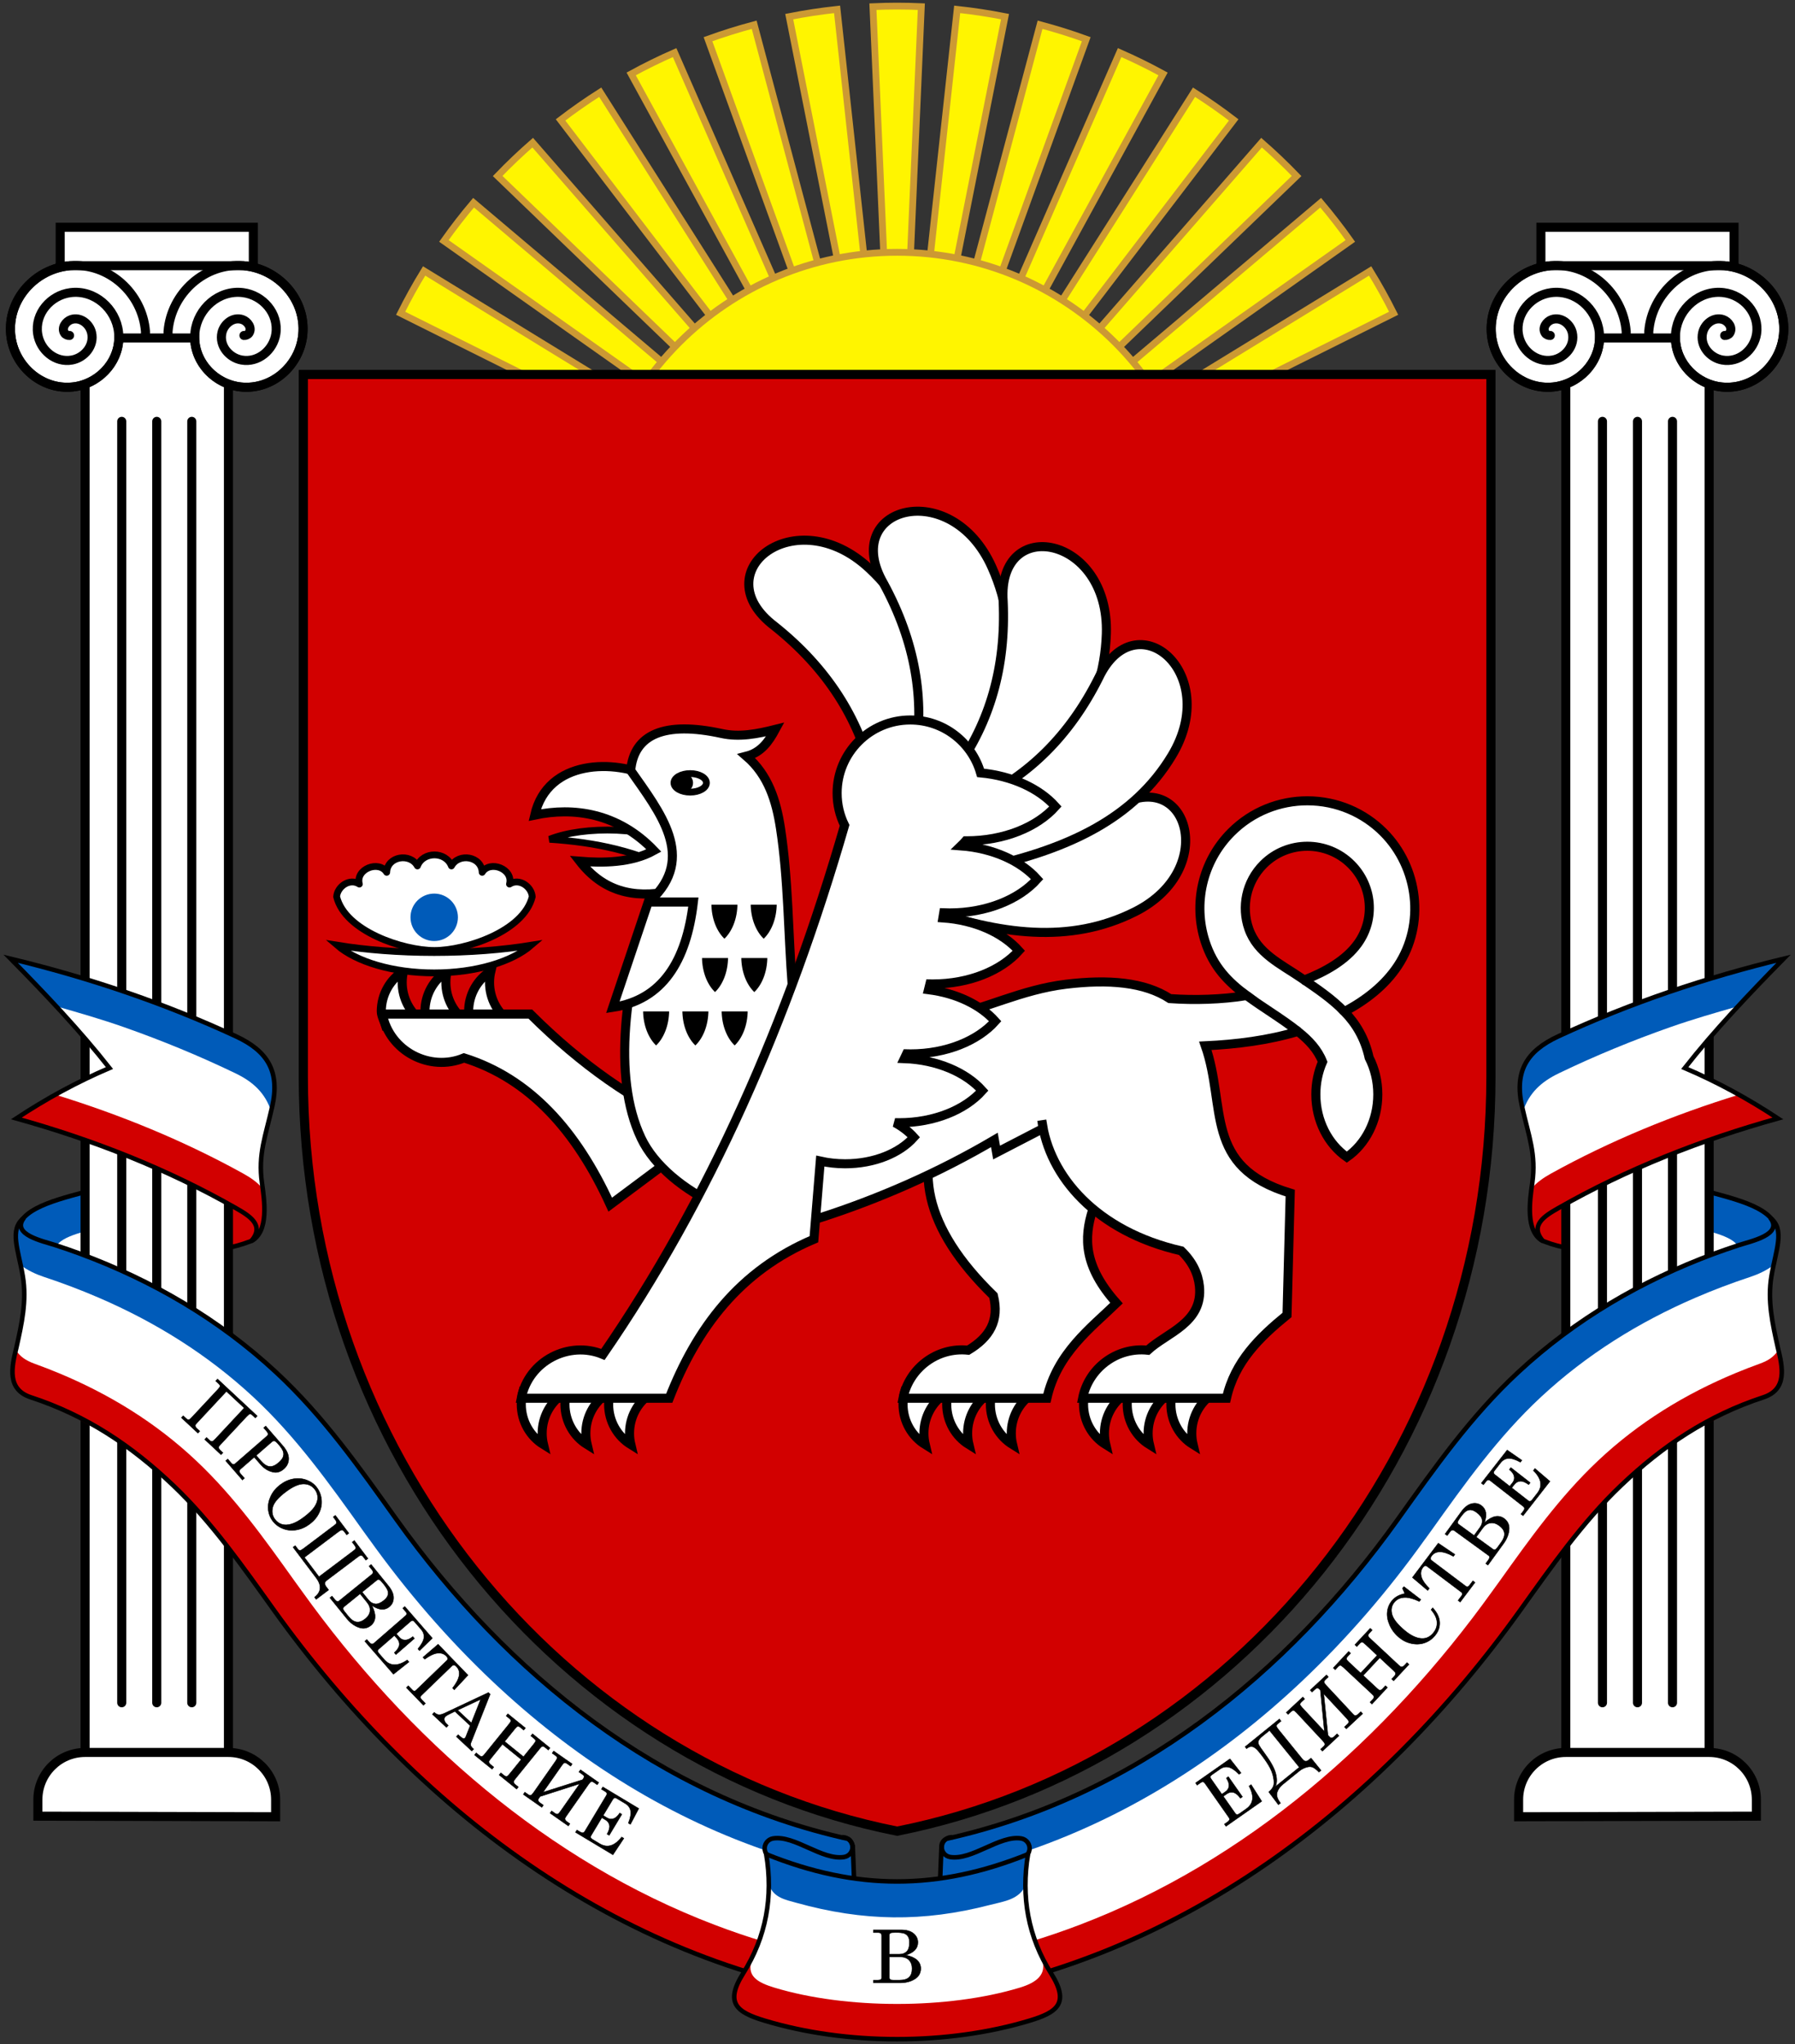 <svg id="id-svg" width="612" height="697" viewBox="0 0 612 697" fill="none" xmlns="http://www.w3.org/2000/svg">
<rect x="0" y="0" width="612" height="697" fill="#333333" stroke="none"/>
<g clip-path="url(#clip0_806_111356)">
<path fill-rule="evenodd" clip-rule="evenodd" d="M522.283 417.46L525.542 406.929L542.195 399.219L542.35 425.95C536.563 425.878 533.068 425.808 526.32 423.238C524.031 422.367 523.08 419.693 522.283 417.46Z" fill="#D20000" stroke="black" stroke-width="1.545"/>
<path d="M575.488 427.435L575.451 427.192L575.368 404.291C584.768 407.447 600.089 409.739 604.417 416.193C608.761 424.118 594.033 437.355 584.404 436.426L575.488 427.435Z" fill="#005BB9" stroke="black" stroke-width="1.545"/>
<path d="M576.805 418.451C584.63 420.168 593.61 422.373 592.898 426.938L596.535 433.221H577.026L576.805 418.451Z" fill="white"/>
<path fill-rule="evenodd" clip-rule="evenodd" d="M89.456 417.46L86.197 406.929L69.543 399.219L69.389 425.95C75.176 425.878 78.67 425.808 85.418 423.238C87.707 422.367 88.658 419.693 89.456 417.46Z" fill="#D20000" stroke="black" stroke-width="1.545"/>
<path d="M36.25 427.435L36.287 427.192L36.37 404.291C26.971 407.447 11.649 409.739 7.321 416.193C2.977 424.118 17.705 437.355 27.335 436.426L36.25 427.435Z" fill="#005BB9" stroke="black" stroke-width="1.545"/>
<path d="M34.933 418.451C27.108 420.168 18.128 422.373 18.84 426.938L15.203 433.221H34.712L34.933 418.451Z" fill="white"/>
<path fill-rule="evenodd" clip-rule="evenodd" d="M29.009 84.606H77.887V608.068H29.009V84.606Z" fill="white" stroke="black" stroke-width="3.089"/>
<path fill-rule="evenodd" clip-rule="evenodd" d="M20.522 77.49H86.373V94.895H20.522V77.49Z" fill="white" stroke="black" stroke-width="3.089"/>
<path fill-rule="evenodd" clip-rule="evenodd" d="M29.006 597.537H77.883C86.768 597.537 93.975 604.744 93.975 613.629V619.463L12.915 619.261V613.629C12.915 604.744 20.121 597.537 29.006 597.537Z" fill="white" stroke="black" stroke-width="3.089"/>
<path fill-rule="evenodd" clip-rule="evenodd" d="M66.385 115.243C66.502 123.837 73.552 131.073 82.156 131.951C92.864 133.042 102.259 124.557 103.239 114.03C104.352 102.07 94.851 91.612 83.074 90.601H23.819C12.042 91.612 2.539 102.07 3.652 114.03C4.632 124.557 14.027 133.042 24.737 131.951C33.339 131.073 40.391 123.837 40.51 115.243H66.385Z" fill="white" stroke="black" stroke-width="3.089" stroke-linecap="round"/>
<path d="M53.445 143.669V580.598M41.505 143.669V580.598M65.387 143.669V580.598" stroke="black" stroke-width="3.089" stroke-linecap="round"/>
<path d="M23.719 114.385C23.138 114.447 22.353 114.103 22.031 113.622C20.813 111.801 22.457 109.582 24.227 108.977C27.388 107.893 30.508 110.397 31.221 113.419C32.264 117.854 28.804 121.984 24.532 122.761C18.839 123.797 13.669 119.35 12.842 113.827C11.799 106.876 17.25 100.658 24.022 99.787C32.225 98.732 39.5 105.19 40.408 113.214C41.482 122.671 34.01 131.003 24.737 131.951C14.027 133.042 4.632 124.557 3.652 114.03C2.539 102.07 12.042 91.612 23.819 90.6C37.03 89.462 48.554 99.981 49.599 113.011V115.127M83.174 114.385C83.754 114.447 84.54 114.103 84.862 113.622C86.078 111.801 84.434 109.582 82.666 108.977C79.505 107.893 76.383 110.397 75.672 113.419C74.627 117.854 78.088 121.984 82.359 122.761C88.054 123.797 93.222 119.35 94.051 113.827C95.093 106.876 89.642 100.658 82.87 99.787C74.666 98.732 67.393 105.19 66.483 113.214C65.411 122.671 72.883 131.003 82.156 131.951C92.864 133.042 102.259 124.557 103.239 114.03C104.352 102.07 94.851 91.612 83.074 90.6C69.861 89.462 58.339 99.981 57.294 113.011V115.127" stroke="black" stroke-width="3.089" stroke-linecap="round"/>
<path fill-rule="evenodd" clip-rule="evenodd" d="M397.421 145.572L475.154 106.815C472.687 101.88 470.016 97.066 467.144 92.389L380.356 145.572H397.421ZM305.873 2.081C308.638 2.081 311.386 2.151 314.122 2.27L307.864 145.572H303.88L297.622 2.27C300.359 2.151 303.107 2.081 305.873 2.081ZM326.345 3.188C331.857 3.783 337.298 4.61 342.659 5.67L314.921 145.572H310.842L326.345 3.188ZM354.605 8.436C359.951 9.858 365.205 11.5 370.353 13.369L322.421 145.572H318.043L354.605 8.436ZM381.733 17.931C386.789 20.147 391.732 22.572 396.545 25.208L330.803 145.572H325.854L381.733 17.931ZM407.099 31.442C411.751 34.398 416.262 37.551 420.627 40.888L340.716 145.572H334.791L407.099 31.442ZM430.123 48.639C434.269 52.256 438.257 56.052 442.073 60.013L353.256 145.572H345.649L430.123 48.639ZM450.288 69.114C453.839 73.311 457.216 77.657 460.395 82.155L370.544 145.572H359.858L450.288 69.114ZM136.59 106.816C139.057 101.881 141.728 97.066 144.601 92.389L231.388 145.572H214.323L136.59 106.816ZM151.348 82.155C154.528 77.657 157.906 73.311 161.456 69.116L251.886 145.572H241.2L151.348 82.155ZM169.671 60.015C173.487 56.053 177.475 52.256 181.622 48.639L266.095 145.572H258.488L169.671 60.015ZM191.117 40.89C195.482 37.552 199.993 34.398 204.645 31.443L276.953 145.572H271.028L191.117 40.89ZM215.2 25.208C220.012 22.572 224.955 20.149 230.01 17.932L285.89 145.572H280.942L215.2 25.208ZM241.391 13.369C246.539 11.501 251.794 9.858 257.139 8.436L293.701 145.572H289.323L241.391 13.369ZM269.085 5.67C274.445 4.612 279.887 3.783 285.399 3.188L300.902 145.572H296.823L269.085 5.67Z" fill="#FFF500" stroke="#CC9933" stroke-width="2.317"/>
<path fill-rule="evenodd" clip-rule="evenodd" d="M305.873 86.029C363.931 86.029 411.058 133.155 411.058 191.215C411.058 249.275 363.931 296.402 305.873 296.402C247.812 296.402 200.686 249.275 200.686 191.215C200.686 133.155 247.812 86.029 305.873 86.029Z" fill="#FFF500" stroke="#CC9933" stroke-width="2.317"/>
<path fill-rule="evenodd" clip-rule="evenodd" d="M305.874 624.379C190.616 601.44 103.416 494.978 103.416 367.125V127.683H508.327V367.125C508.327 494.978 421.13 601.44 305.874 624.379Z" fill="#D20000" stroke="black" stroke-width="3.127"/>
<path fill-rule="evenodd" clip-rule="evenodd" d="M582.731 84.606H533.854V608.068H582.731V84.606Z" fill="white" stroke="black" stroke-width="3.089"/>
<path fill-rule="evenodd" clip-rule="evenodd" d="M591.218 77.49H525.367V94.895H591.218V77.49Z" fill="white" stroke="black" stroke-width="3.089"/>
<path fill-rule="evenodd" clip-rule="evenodd" d="M582.734 597.537H533.858C524.972 597.537 517.766 604.744 517.766 613.629V619.463L598.826 619.261V613.629C598.826 604.744 591.619 597.537 582.734 597.537Z" fill="white" stroke="black" stroke-width="3.089"/>
<path fill-rule="evenodd" clip-rule="evenodd" d="M545.356 115.243C545.238 123.837 538.188 131.073 529.584 131.951C518.876 133.042 509.481 124.557 508.501 114.03C507.388 102.07 516.889 91.612 528.667 90.601H587.921C599.699 91.612 609.201 102.07 608.088 114.03C607.108 124.557 597.713 133.042 587.003 131.951C578.401 131.073 571.349 123.837 571.23 115.243H545.356Z" fill="white" stroke="black" stroke-width="3.089" stroke-linecap="round"/>
<path d="M558.295 143.669V580.598M570.235 143.669V580.598M546.354 143.669V580.598" stroke="black" stroke-width="3.089" stroke-linecap="round"/>
<path d="M588.021 114.385C588.603 114.447 589.387 114.103 589.709 113.622C590.927 111.801 589.283 109.582 587.513 108.977C584.352 107.893 581.232 110.397 580.519 113.419C579.476 117.854 582.936 121.984 587.208 122.761C592.902 123.797 598.071 119.35 598.898 113.827C599.941 106.876 594.49 100.658 587.718 99.787C579.516 98.732 572.24 105.19 571.332 113.214C570.258 122.671 577.73 131.003 587.003 131.951C597.713 133.042 607.108 124.557 608.088 114.03C609.201 102.07 599.699 91.612 587.921 90.6C574.71 89.462 563.186 99.981 562.142 113.011V115.127M528.567 114.385C527.987 114.447 527.2 114.103 526.878 113.622C525.662 111.801 527.307 109.582 529.075 108.977C532.236 107.893 535.357 110.397 536.069 113.419C537.113 117.854 533.652 121.984 529.381 122.761C523.686 123.797 518.518 119.35 517.69 113.827C516.647 106.876 522.098 100.658 528.87 99.787C537.074 98.732 544.347 105.19 545.257 113.214C546.33 122.671 538.857 131.003 529.584 131.951C518.876 133.042 509.481 124.557 508.501 114.03C507.388 102.07 516.889 91.612 528.667 90.6C541.879 89.462 553.402 99.981 554.446 113.011V115.127" stroke="black" stroke-width="3.089" stroke-linecap="round"/>
<path fill-rule="evenodd" clip-rule="evenodd" d="M187.375 286.174C198.99 281.536 221.106 281.596 235.326 289.209L232.126 298.085C217.777 290.161 202.914 287.192 187.375 286.174Z" fill="white" stroke="black" stroke-width="2.317"/>
<path fill-rule="evenodd" clip-rule="evenodd" d="M236.119 287.802L222.21 265.109C209.851 258.876 186.727 258.751 182.314 277.919C195.552 275.112 210.681 277.185 222.943 289.999C215.255 294.28 205.374 294.276 197.687 293.658C205.496 303.724 215.744 306.528 228.433 303.907L235.754 296.586L236.119 287.802Z" fill="white" stroke="black" stroke-width="3.089"/>
<path fill-rule="evenodd" clip-rule="evenodd" d="M321.926 475.403C317.757 478.286 315.012 483.18 315.012 488.733C315.012 490.057 315.169 491.342 315.463 492.572C310.924 489.763 307.885 484.651 307.885 478.81C307.885 477.242 308.105 475.727 308.513 474.295H320.348L321.926 475.403Z" fill="white" stroke="black" stroke-width="3.089"/>
<path fill-rule="evenodd" clip-rule="evenodd" d="M351.709 475.403C347.538 478.286 344.795 483.18 344.795 488.733C344.795 490.057 344.953 491.342 345.247 492.572C340.707 489.763 337.668 484.651 337.668 478.81C337.668 477.242 337.888 475.727 338.296 474.295H350.13L351.709 475.403Z" fill="white" stroke="black" stroke-width="3.089"/>
<path fill-rule="evenodd" clip-rule="evenodd" d="M336.818 475.403C332.648 478.286 329.904 483.18 329.904 488.733C329.904 490.057 330.062 491.342 330.356 492.572C325.816 489.763 322.777 484.651 322.777 478.81C322.777 477.242 322.998 475.727 323.406 474.295H335.241L336.818 475.403Z" fill="white" stroke="black" stroke-width="3.089"/>
<path fill-rule="evenodd" clip-rule="evenodd" d="M383.469 475.403C379.298 478.286 376.555 483.18 376.555 488.733C376.555 490.057 376.711 491.342 377.006 492.572C372.467 489.763 369.428 484.651 369.428 478.81C369.428 477.242 369.648 475.727 370.056 474.295H381.89L383.469 475.403Z" fill="white" stroke="black" stroke-width="3.089"/>
<path fill-rule="evenodd" clip-rule="evenodd" d="M413.25 475.403C409.081 478.286 406.336 483.18 406.336 488.733C406.336 490.057 406.494 491.342 406.788 492.572C402.248 489.763 399.211 484.651 399.211 478.81C399.211 477.242 399.431 475.727 399.838 474.295H411.673L413.25 475.403Z" fill="white" stroke="black" stroke-width="3.089"/>
<path fill-rule="evenodd" clip-rule="evenodd" d="M398.361 475.403C394.191 478.286 391.446 483.18 391.446 488.733C391.446 490.057 391.603 491.342 391.897 492.572C387.358 489.763 384.32 484.651 384.32 478.81C384.32 477.242 384.541 475.727 384.947 474.295H396.782L398.361 475.403Z" fill="white" stroke="black" stroke-width="3.089"/>
<path fill-rule="evenodd" clip-rule="evenodd" d="M191.766 475.403C187.597 478.286 184.852 483.18 184.852 488.733C184.852 490.057 185.01 491.342 185.304 492.572C180.764 489.763 177.727 484.651 177.727 478.81C177.727 477.242 177.947 475.727 178.353 474.295H190.189L191.766 475.403Z" fill="white" stroke="black" stroke-width="3.089"/>
<path fill-rule="evenodd" clip-rule="evenodd" d="M221.549 475.403C217.38 478.286 214.635 483.18 214.635 488.733C214.635 490.057 214.792 491.342 215.086 492.572C210.547 489.763 207.508 484.651 207.508 478.81C207.508 477.242 207.728 475.727 208.136 474.295H219.971L221.549 475.403Z" fill="white" stroke="black" stroke-width="3.089"/>
<path fill-rule="evenodd" clip-rule="evenodd" d="M206.659 475.403C202.489 478.286 199.744 483.18 199.744 488.733C199.744 490.057 199.902 491.342 200.196 492.572C195.656 489.763 192.619 484.651 192.619 478.81C192.619 477.242 192.84 475.727 193.246 474.295H205.081L206.659 475.403Z" fill="white" stroke="black" stroke-width="3.089"/>
<path fill-rule="evenodd" clip-rule="evenodd" d="M144.039 348.295C139.87 345.412 137.125 340.518 137.125 334.965C137.125 333.641 137.283 332.356 137.577 331.126C133.037 333.935 129.998 339.047 129.998 344.889C129.998 346.457 131.136 348.43 131.544 349.862L142.462 349.403L144.039 348.295Z" fill="white" stroke="black" stroke-width="3.089"/>
<path fill-rule="evenodd" clip-rule="evenodd" d="M173.822 348.295C169.652 345.412 166.908 340.518 166.908 334.965C166.908 333.641 167.066 332.356 167.36 331.126C162.82 333.935 159.781 339.047 159.781 344.889C159.781 346.457 160.002 347.971 160.41 349.403H172.243L173.822 348.295Z" fill="white" stroke="black" stroke-width="3.089"/>
<path fill-rule="evenodd" clip-rule="evenodd" d="M158.932 348.295C154.761 345.412 152.017 340.518 152.017 334.965C152.017 333.641 152.175 332.356 152.469 331.126C147.93 333.935 144.891 339.047 144.891 344.889C144.891 346.457 145.111 347.971 145.519 349.403H157.354L158.932 348.295Z" fill="white" stroke="black" stroke-width="3.089"/>
<path fill-rule="evenodd" clip-rule="evenodd" d="M338.704 441.774C314.861 418.552 310.866 397.48 323.311 378.189L382.676 380.944C380.696 405.806 358.287 419.181 380.671 444.327C371.976 452.75 360.383 461.349 356.928 476.769H307.885C309.869 466.597 319.492 459.235 330.101 460.383C337.455 455.962 340.807 450.241 338.704 441.774Z" fill="white" stroke="black" stroke-width="3.089"/>
<path fill-rule="evenodd" clip-rule="evenodd" d="M324.186 288.617C342.569 290.764 361.186 287.032 380.107 275.6C404.483 260.048 416.237 296.18 386.965 310.882C364.75 322.038 340.675 318.714 314.836 309.56L324.186 288.617Z" fill="white" stroke="black" stroke-width="3.089"/>
<path fill-rule="evenodd" clip-rule="evenodd" d="M297.275 263.966C292.69 245.019 282.217 227.986 264.021 213.461C239.765 195.049 271.18 170.257 296.381 193.819C315.503 211.699 320.999 236.698 321.376 265.566L297.275 263.966Z" fill="white" stroke="black" stroke-width="3.089"/>
<path fill-rule="evenodd" clip-rule="evenodd" d="M227.911 395.933L208.06 410.749C196.551 385.558 180.614 367.745 158.202 360.718C146.609 365.55 132.804 358.473 130.357 345.773H180.808C198.452 363.344 216.098 375.389 233.74 383.269L227.911 395.933Z" fill="white" stroke="black" stroke-width="3.089"/>
<path fill-rule="evenodd" clip-rule="evenodd" d="M270.112 336.133C268.722 318.209 268.811 300.088 266.107 282.429C264.667 273.02 261.925 264.26 254.498 257.843C259.541 256.561 262.116 252.811 264.337 248.706C258.245 250.235 252.147 251.443 246.064 250.113C226.552 245.844 216.149 250.38 215.029 262.728C225.023 277.002 237.502 292.423 221.817 307.038C213.544 334.931 208.498 366.78 218.606 388.104C227.482 406.83 259.611 421.653 279.486 415.272C299.699 408.778 320.035 399.863 339.035 388.686L339.782 392.989L355.677 384.759L355.203 381.992C357.625 401.062 373.829 419.904 402.744 426.504C406.599 430.237 408.497 434.32 408.936 438.523C410.249 451.073 397.875 454.337 391.333 460.384C380.723 459.236 371.1 466.598 369.116 476.769H418.159C420.967 464.242 429.457 455.978 438.805 448.358L439.898 406.819C410.209 397.782 418.224 377.449 410.953 356.586C421.647 356.088 432.379 354.726 442.515 351.687C446.304 354.706 449.271 357.874 450.922 362.044C449.459 365.394 448.636 369.166 448.636 373.157C448.636 382.203 452.86 390.132 459.198 394.553C465.533 390.132 469.76 382.203 469.76 373.157C469.76 368.595 468.685 364.318 466.806 360.632C465.308 353.94 462.324 349.062 458.35 344.926C465.758 341.023 472.219 335.902 476.573 329.333C485.96 315.173 483.672 295.789 471.644 283.763C465.032 277.15 455.871 273.058 445.732 273.053C436.343 273.049 426.956 276.621 419.812 283.763C409.768 293.807 406.785 308.29 410.865 320.97C413.673 329.694 418.799 334.843 425.063 339.472C416.448 340.827 407.365 341.087 398.846 340.497C390.238 334.878 378.008 333.829 363.434 335.598C348.231 337.444 335.774 344.079 320.989 347.26C308.347 349.98 271.592 355.201 270.112 336.133ZM444.684 334.168C452 331.307 458.857 327.402 462.949 321.725C468.941 313.414 467.98 302.029 460.678 294.727C452.451 286.5 439.033 286.474 430.778 294.727C424.838 300.668 423.166 309.247 425.765 316.672C428.716 325.106 436.713 328.717 443.639 333.452C443.989 333.691 444.337 333.93 444.684 334.168Z" fill="white" stroke="black" stroke-width="3.089"/>
<path fill-rule="evenodd" clip-rule="evenodd" d="M208.943 343.475L221.013 307.566H236.406C234.041 327.834 225.792 340.91 208.943 343.475Z" fill="white" stroke="black" stroke-width="3.089"/>
<path fill-rule="evenodd" clip-rule="evenodd" d="M235.318 263.776C238.371 263.776 240.847 265.191 240.847 266.934C240.847 268.679 238.371 270.093 235.318 270.093C232.263 270.093 229.787 268.679 229.787 266.934C229.787 265.191 232.263 263.776 235.318 263.776Z" fill="white" stroke="black" stroke-width="2.317"/>
<path fill-rule="evenodd" clip-rule="evenodd" d="M233.042 263.681C234.839 263.681 236.296 265.139 236.296 266.935C236.296 268.733 234.839 270.19 233.042 270.19C231.244 270.19 229.787 268.733 229.787 266.935C229.787 265.139 231.244 263.681 233.042 263.681Z" fill="black"/>
<path d="M444.682 334.167C449.442 337.425 454.287 340.731 458.307 344.9M425.061 339.471C430.768 343.689 436.957 347.261 442.513 351.686" stroke="black" stroke-width="3.089"/>
<path fill-rule="evenodd" clip-rule="evenodd" d="M252.351 326.281L262.006 326.283C262.006 331.575 260.073 336.213 257.178 338.8C254.282 336.213 252.351 331.575 252.351 326.281ZM238.959 326.281L248.615 326.283C248.615 331.575 246.683 336.213 243.786 338.8C240.889 336.213 238.959 331.575 238.959 326.281ZM242.162 308.087H251.816C251.816 313.378 249.884 318.017 246.987 320.604C244.092 318.017 242.162 313.378 242.162 308.087ZM218.871 344.478H228.526C228.526 349.771 226.594 354.409 223.698 356.996C220.802 354.409 218.871 349.771 218.871 344.478ZM232.263 344.478H241.918C241.918 349.771 239.986 354.409 237.089 356.996C234.194 354.409 232.263 349.771 232.263 344.478ZM245.656 344.478H255.31C255.31 349.771 253.378 354.409 250.481 356.996C247.586 354.409 245.656 349.771 245.656 344.478ZM255.554 308.087H265.209C265.209 313.378 263.276 318.017 260.38 320.604C257.485 318.017 255.554 313.378 255.554 308.087Z" fill="black" stroke="white" stroke-width="0.772"/>
<path fill-rule="evenodd" clip-rule="evenodd" d="M181.101 322.299C174.583 327.931 162.219 331.736 148.039 331.736C133.859 331.736 121.495 327.933 114.977 322.299C124.705 323.876 135.996 324.78 148.041 324.78C160.084 324.78 171.375 323.876 181.101 322.299Z" fill="white" stroke="black" stroke-width="2.317"/>
<path fill-rule="evenodd" clip-rule="evenodd" d="M148.119 324.096C158.809 324.096 178.559 317.562 181.463 305.755C181.211 302.269 177.009 299.307 173.714 301.448C175.104 296.305 167.03 293.188 164.397 297.439C164.185 291.941 156.392 290.734 153.914 295.261C151.991 290.24 144.249 290.24 142.324 295.261C139.847 290.734 132.054 291.941 131.841 297.439C129.209 293.188 121.135 296.305 122.524 301.448C119.231 299.307 115.027 302.269 114.775 305.755C117.681 317.562 137.431 324.096 148.119 324.096Z" fill="white" stroke="black" stroke-width="2.317" stroke-linejoin="round"/>
<path fill-rule="evenodd" clip-rule="evenodd" d="M148.042 304.689C152.505 304.689 156.127 308.311 156.127 312.775C156.127 317.238 152.505 320.861 148.042 320.861C143.579 320.861 139.955 317.238 139.955 312.775C139.955 308.311 143.579 304.689 148.042 304.689Z" fill="#005BB9"/>
<path fill-rule="evenodd" clip-rule="evenodd" d="M312.123 257.588C315.215 238.59 312.214 219.077 301.226 198.885C286.214 172.834 324.299 162.316 338.199 193.418C348.746 217.015 344.165 241.869 333.439 268.283C326.334 264.719 319.228 261.153 312.123 257.588Z" fill="white" stroke="black" stroke-width="3.089"/>
<path fill-rule="evenodd" clip-rule="evenodd" d="M326.324 261.835C337.281 246.309 343.049 227.693 342.025 205.021C339.96 175.41 378.31 182.539 377.204 216.15C376.365 241.654 361.556 261.734 340.622 280.543C335.855 274.307 331.089 268.071 326.324 261.835Z" fill="white" stroke="black" stroke-width="3.089"/>
<path fill-rule="evenodd" clip-rule="evenodd" d="M333.683 272.486C350.605 264.396 364.551 251.143 374.597 231.121C387.096 204.623 416.689 229.252 399.533 257.668C386.514 279.23 364.077 289.383 336.978 295.491L317.084 289.061L333.683 272.486Z" fill="white" stroke="black" stroke-width="3.089"/>
<path fill-rule="evenodd" clip-rule="evenodd" d="M287.96 281.425C268.626 348.331 241.902 409.08 205.569 461.824C193.976 456.993 180.171 464.069 177.727 476.768H228.175C237.503 452.87 252.102 433.285 277.503 422.538L279.678 395.894C282.346 396.491 285.193 396.815 288.15 396.815C298.052 396.815 306.733 393.199 311.574 387.78C309.867 385.869 307.682 384.183 305.137 382.801C305.59 382.813 306.046 382.821 306.503 382.821C318.507 382.821 329.027 378.439 334.896 371.87C329.331 365.639 319.579 361.38 308.349 360.956C308.609 360.417 308.865 359.874 309.115 359.327C309.551 359.34 309.992 359.346 310.433 359.346C322.64 359.346 333.339 354.891 339.306 348.209C334.366 342.677 326.178 338.67 316.576 337.457C316.742 336.804 316.906 336.149 317.064 335.491C317.38 335.496 317.696 335.5 318.013 335.5C330.423 335.5 341.302 330.97 347.369 324.178C341.873 318.025 332.429 313.731 321.476 312.976L321.763 311.242C322.426 311.267 323.093 311.283 323.767 311.283C336.381 311.283 347.438 306.677 353.605 299.774C348.079 293.588 338.626 289.249 327.646 288.414C328.215 287.867 328.759 287.292 329.275 286.691L329.521 286.693C342.34 286.693 353.575 282.014 359.84 274.998C354.371 268.877 345.116 264.536 334.33 263.53C331.333 253.115 321.733 245.492 310.356 245.492C296.583 245.492 285.412 256.663 285.412 270.437C285.412 274.381 286.329 278.109 287.96 281.425Z" fill="white" stroke="black" stroke-width="3.089"/>
<path d="M3.631 326.906C15.379 338.834 27.367 351.497 37.324 364.172C26.385 368.841 15.803 374.586 5.562 381.357C31.63 388.621 57.026 398.576 80.479 411.961C85.105 414.596 90.338 417.802 85.651 423.187C91.748 420.044 90.162 409.315 89.313 403.32C87.934 393.58 90.553 387.34 92.788 377.398C95.494 365.369 91.292 358.399 80.431 353.359C55.852 341.954 29.939 333.247 3.631 326.906ZM8.12 415.291C3.041 419.256 6.305 426.227 7.782 435.179C9.16 443.525 7.402 451.418 5.61 459.412C3.906 466.272 2.337 473.755 10.534 476.451C29.394 482.626 44.832 492.94 59.095 506.525C72.259 519.062 82.789 534.191 93.464 549.1C141.645 616.377 209.913 668.651 292.777 681.074L290.75 629.376L290.074 627.927L288.964 626.962C225.171 612.751 173.142 571.246 135.122 518.013C122.501 500.344 110.332 482.966 94.188 467.956C74.509 449.658 51.834 436.607 27.38 427.504C24.637 426.483 21.837 425.539 19.029 424.608C14.621 423.148 3.763 420.998 8.12 415.291Z" fill="white"/>
<path fill-rule="evenodd" clip-rule="evenodd" d="M3.648 326.904C29.956 333.245 55.861 341.933 80.439 353.339C91.301 358.378 95.504 365.376 92.798 377.405C92.686 377.905 92.578 378.405 92.475 378.907C90.363 372.618 86.283 368.863 80.269 365.963C67.946 360.023 55.252 354.8 42.318 350.25C34.652 347.553 26.953 345.341 19.19 343.121C14.094 337.612 8.849 332.185 3.648 326.904ZM8.119 415.291C3.785 418.674 5.536 424.24 7.058 431.365C9.436 433.219 12.516 434.577 14.926 435.371C21.326 437.483 27.599 439.86 33.752 442.516C52.911 450.787 70.704 461.792 86.368 476.354C100.931 489.896 112.331 505.901 123.971 522.212L125.757 524.674V524.722H125.805C132.09 533.518 138.754 542.026 145.79 550.161C152.868 558.343 160.295 566.118 168.043 573.428C194.774 598.652 225.695 618.648 260.483 630.774L262.269 634.009L291.666 657.517L290.894 630.292C290.645 627.622 289.779 627.394 287.37 626.623C224.293 612.085 172.83 570.809 135.122 518.012C122.5 500.343 110.333 482.965 94.188 467.955C72.294 447.6 46.678 433.777 19.029 424.607C12.181 422.599 4.569 420.42 8.119 415.291Z" fill="#005BB9"/>
<path fill-rule="evenodd" clip-rule="evenodd" d="M18.834 373.246C14.348 375.747 9.919 378.473 5.559 381.356C31.628 388.62 57.024 398.575 80.477 411.96C85.027 414.552 89.688 417.93 85.98 423.014C91.103 419.984 90.356 411.26 89.552 405.25C87.847 403.244 85.632 401.646 82.987 400.182C62.673 388.928 41.024 380.079 18.834 373.246ZM5.366 460.328C5.03 461.717 4.71 463.103 4.497 464.479C4.493 464.51 4.502 464.545 4.497 464.576C3.721 469.701 4.384 474.429 10.531 476.451C11.612 476.804 12.658 477.18 13.717 477.561V478.044C30.268 484.691 45.66 493.845 59.093 506.524C72.313 519.001 82.787 534.191 93.462 549.099C141.642 616.376 209.911 668.649 292.775 681.074L292.292 669.392C287.295 668.601 282.373 667.629 277.521 666.544C266.044 663.979 254.757 660.548 243.635 656.31C186.82 634.667 139.025 592.935 102.827 542.389L100.413 539.059C90.213 524.775 79.997 510.427 66.961 498.124C52.967 484.917 37.066 475.276 20.041 468.196C17.324 467.066 14.606 466.014 11.835 465.01C8.784 463.907 6.934 462.642 5.366 460.328Z" fill="#D20000"/>
<path d="M3.631 326.905C15.379 338.833 27.367 351.496 37.324 364.171C26.385 368.84 15.803 374.585 5.562 381.356C31.63 388.62 57.026 398.575 80.479 411.96C85.105 414.595 90.338 417.801 85.651 423.186C91.748 420.043 90.162 409.314 89.313 403.319C87.934 393.579 90.553 387.339 92.788 377.397C95.494 365.368 91.292 358.398 80.431 353.358C55.852 341.953 29.939 333.246 3.631 326.905ZM8.12 415.29C3.041 419.255 6.305 426.226 7.782 435.178C9.16 443.524 7.402 451.417 5.61 459.411C3.906 466.271 2.337 473.754 10.534 476.45C29.394 482.625 44.832 492.939 59.095 506.524C72.259 519.061 82.789 534.19 93.464 549.099C141.645 616.376 209.913 668.65 292.777 681.073L290.75 629.375C290.469 628.311 289.751 627.112 288.964 626.961C225.171 612.75 173.142 571.245 135.122 518.012C122.501 500.343 110.332 482.965 94.188 467.955C74.509 449.657 51.834 436.606 27.38 427.503C24.637 426.482 21.837 425.539 19.029 424.607C14.621 423.147 3.763 420.997 8.12 415.29Z" stroke="black" stroke-width="1.545"/>
<path d="M608.109 326.906C596.362 338.834 584.374 351.497 574.416 364.172C585.355 368.841 595.938 374.586 606.179 381.357C580.11 388.621 554.714 398.576 531.261 411.961C526.636 414.596 521.402 417.802 526.089 423.187C519.992 420.044 521.579 409.315 522.427 403.32C523.806 393.58 521.187 387.34 518.952 377.398C516.246 365.369 520.448 358.399 531.309 353.359C555.888 341.954 581.802 333.247 608.109 326.906ZM603.62 415.291C608.699 419.256 605.435 426.227 603.958 435.179C602.58 443.525 604.339 451.418 606.13 459.412C607.834 466.272 609.404 473.755 601.207 476.451C582.346 482.626 566.908 492.94 552.645 506.525C539.481 519.062 528.951 534.191 518.276 549.1C470.096 616.377 401.827 668.651 318.963 681.074L320.99 629.376L321.666 627.927L322.776 626.962C386.569 612.751 438.598 571.246 476.618 518.013C489.239 500.344 501.408 482.966 517.552 467.956C537.232 449.658 559.906 436.607 584.36 427.504C587.103 426.483 589.903 425.539 592.711 424.608C597.119 423.148 607.977 420.998 603.62 415.291Z" fill="white"/>
<path fill-rule="evenodd" clip-rule="evenodd" d="M608.092 326.904C581.784 333.245 555.88 341.933 531.301 353.339C520.44 358.378 516.236 365.376 518.942 377.405C519.055 377.905 519.162 378.405 519.266 378.907C521.378 372.618 525.458 368.863 531.471 365.963C543.794 360.023 556.488 354.8 569.422 350.25C577.088 347.553 584.787 345.341 592.55 343.121C597.646 337.612 602.891 332.185 608.092 326.904ZM603.621 415.291C607.955 418.674 606.205 424.24 604.683 431.365C602.304 433.219 599.224 434.577 596.814 435.371C590.415 437.483 584.141 439.86 577.989 442.516C558.83 450.787 541.036 461.792 525.373 476.354C510.81 489.896 499.409 505.901 487.769 522.212L485.983 524.674V524.722H485.935C479.651 533.518 472.987 542.026 465.951 550.161C458.872 558.343 451.445 566.118 443.697 573.428C416.966 598.652 386.046 618.648 351.257 630.774L349.471 634.009L320.074 657.517L320.846 630.292C321.095 627.622 321.961 627.394 324.37 626.623C387.447 612.085 438.91 570.809 476.619 518.012C489.24 500.343 501.408 482.965 517.553 467.955C539.446 447.6 565.063 433.777 592.711 424.607C599.56 422.599 607.172 420.42 603.621 415.291Z" fill="#005BB9"/>
<path fill-rule="evenodd" clip-rule="evenodd" d="M592.906 373.246C597.393 375.747 601.821 378.473 606.181 381.356C580.112 388.62 554.717 398.575 531.263 411.96C526.713 414.552 522.052 417.93 525.76 423.014C520.637 419.984 521.384 411.26 522.188 405.25C523.893 403.244 526.109 401.646 528.753 400.182C549.068 388.928 570.716 380.079 592.906 373.246ZM606.374 460.328C606.711 461.717 607.03 463.103 607.243 464.479C607.248 464.51 607.238 464.545 607.243 464.576C608.019 469.701 607.357 474.429 601.209 476.451C600.128 476.804 599.082 477.18 598.023 477.561V478.044C581.472 484.691 566.08 493.845 552.648 506.524C539.427 519.001 528.954 534.191 518.278 549.099C470.098 616.376 401.829 668.649 318.965 681.074L319.448 669.392C324.446 668.601 329.367 667.629 334.219 666.544C345.696 663.979 356.983 660.548 368.106 656.31C424.92 634.667 472.715 592.935 508.914 542.389L511.327 539.059C521.527 524.775 531.744 510.427 544.779 498.124C558.774 484.917 574.674 475.276 591.699 468.196C594.416 467.066 597.134 466.014 599.905 465.01C602.956 463.907 604.806 462.642 606.374 460.328Z" fill="#D20000"/>
<path d="M608.109 326.905C596.362 338.833 584.374 351.496 574.416 364.171C585.355 368.84 595.938 374.585 606.179 381.356C580.11 388.62 554.714 398.575 531.261 411.96C526.636 414.595 521.402 417.801 526.089 423.186C519.992 420.043 521.579 409.314 522.427 403.319C523.806 393.579 521.187 387.339 518.952 377.397C516.246 365.368 520.448 358.398 531.309 353.358C555.888 341.953 581.802 333.246 608.109 326.905ZM603.62 415.29C608.699 419.255 605.435 426.226 603.958 435.178C602.58 443.524 604.339 451.417 606.13 459.411C607.834 466.271 609.404 473.754 601.207 476.45C582.346 482.625 566.908 492.939 552.645 506.524C539.481 519.061 528.951 534.19 518.276 549.099C470.096 616.376 401.827 668.65 318.963 681.073L320.99 629.375C321.06 628.417 321.62 627.428 322.776 626.961C386.569 612.75 438.598 571.245 476.618 518.012C489.239 500.343 501.408 482.965 517.552 467.955C537.232 449.657 559.906 436.606 584.36 427.503C587.103 426.482 589.903 425.539 592.711 424.607C597.119 423.147 607.977 420.997 603.62 415.29Z" stroke="black" stroke-width="1.545"/>
<path d="M264.646 633.578C262.792 633.877 261.045 632.614 260.747 630.758C260.448 628.904 261.711 627.158 263.565 626.859C270.931 625.674 280.295 634.4 287.796 633.195C289.65 632.897 290.913 631.15 290.614 629.295C290.315 627.439 288.569 626.178 286.715 626.476" stroke="black" stroke-width="1.545"/>
<path d="M347.096 633.578C348.95 633.877 350.696 632.614 350.995 630.758C351.293 628.904 350.03 627.158 348.176 626.859C340.81 625.674 331.447 634.4 323.946 633.195C322.092 632.897 320.829 631.15 321.128 629.295C321.426 627.439 323.172 626.178 325.026 626.476" stroke="black" stroke-width="1.545"/>
<path fill-rule="evenodd" clip-rule="evenodd" d="M351.086 688.97C360.425 686.143 364.777 683.061 358.38 672.899C350.489 660.359 348.115 646.757 350.491 632.242C319.745 644.62 291.996 644.62 261.25 632.242C263.626 646.757 261.252 660.359 253.361 672.899C246.964 683.061 251.316 686.143 260.655 688.97C288.516 697.412 323.225 697.412 351.086 688.97Z" fill="white"/>
<path fill-rule="evenodd" clip-rule="evenodd" d="M351.086 688.97C360.425 686.143 364.777 683.061 358.38 672.899C357.249 671.101 356.229 669.28 355.323 667.438L355.085 667.517C357.266 673.258 353.294 676.027 347.691 677.732C323.231 685.141 288.512 685.141 264.05 677.732C258.447 676.027 253.961 673.771 256.656 667.517L256.418 667.438C255.512 669.28 254.492 671.101 253.361 672.899C246.964 683.061 251.316 686.143 260.655 688.97C288.516 697.41 323.225 697.41 351.086 688.97Z" fill="#D20000"/>
<path fill-rule="evenodd" clip-rule="evenodd" d="M262.243 642.797C262.338 638.881 261.916 636.305 261.252 632.242C291.998 644.62 319.747 644.62 350.492 632.242C349.828 636.305 349.662 638.623 349.759 642.541C347.738 647.732 342.224 648.309 337.478 649.538C314.796 655.411 294.433 655.169 271.56 648.811C267.728 647.746 263.823 647.063 262.243 642.797Z" fill="#005BB9"/>
<path d="M351.086 688.97C360.425 686.143 364.777 683.061 358.38 672.899C350.489 660.359 348.115 646.757 350.491 632.242C319.745 644.62 291.996 644.62 261.25 632.242C263.626 646.757 261.252 660.359 253.361 672.899C246.964 683.061 251.316 686.143 260.655 688.97C288.516 697.412 323.225 697.412 351.086 688.97Z" stroke="black" stroke-width="1.545"/>
<path fill-rule="evenodd" clip-rule="evenodd" d="M407.629 607.932L419.352 599.723L423.127 604.519L422.458 604.988C421.09 603.6 419.896 602.798 418.88 602.573C417.865 602.352 416.893 602.565 415.967 603.212L413.066 605.244C412.833 605.407 412.698 605.593 412.667 605.802C412.636 606.013 412.711 606.251 412.892 606.511L416.585 611.783L417.856 610.892C418.534 610.417 418.919 609.787 418.998 609.002C419.083 608.221 418.789 607.314 418.117 606.282L418.806 605.799L423.605 612.653L422.916 613.136C422.089 612.026 421.287 611.375 420.515 611.189C419.739 610.999 418.984 611.161 418.243 611.68L417.082 612.493L421.201 618.377C421.349 618.588 421.537 618.702 421.759 618.715C421.984 618.73 422.261 618.616 422.595 618.383L424.882 616.781C427.373 615.038 427.695 612.446 425.853 609.009L426.572 608.504L430.183 614.189L417.988 622.728L417.463 621.976L418.47 621.271C418.865 620.994 419.095 620.731 419.161 620.483C419.225 620.234 419.164 619.981 418.983 619.722L410.773 607.996C410.59 607.735 410.383 607.591 410.154 607.563C409.925 607.535 409.664 607.627 409.364 607.836L408.156 608.684L407.629 607.932ZM446.996 599.454L450.401 603.659L449.688 604.238C449.05 603.569 448.42 603.061 447.787 602.703C447.154 602.352 446.378 602.315 445.455 602.592C444.531 602.868 443.718 603.289 443.016 603.858L437.446 608.368C436.4 609.215 435.733 610.153 435.434 611.183C435.139 612.216 435.517 613.417 436.578 614.788L435.866 615.365L432.583 611.019C433.364 610.342 433.885 609.681 434.146 609.029C434.404 608.38 434.41 607.388 434.162 606.054C433.918 604.719 433.371 603.348 432.534 601.944C431.692 600.541 430.598 599.002 429.244 597.331C428.415 596.307 427.685 595.724 427.058 595.58C426.43 595.44 425.817 595.61 425.225 596.09L425.023 596.253L424.501 595.609L436.206 586.131L436.783 586.844L435.737 587.691C435.378 587.982 435.198 588.25 435.201 588.499C435.204 588.749 435.434 589.159 435.897 589.728L444.073 599.826C444.724 600.63 445.422 600.73 446.17 600.123L446.996 599.454ZM442.994 602.587L432.835 590.04L430.424 591.993C429.65 592.62 429.198 593.162 429.069 593.631C428.937 594.097 429 594.572 429.255 595.052C429.51 595.534 430.144 596.462 431.165 597.835C433.285 600.692 434.571 603.042 435.007 604.888C435.451 606.733 435.373 608.18 434.785 609.235L442.994 602.587ZM451.556 590.373L450.18 576.307L449.972 576.084C449.639 575.727 449.366 575.549 449.156 575.551C448.947 575.554 448.662 575.723 448.295 576.063L447.332 576.962L446.707 576.292L452.27 571.103L452.896 571.774L451.914 572.69C451.647 572.94 451.487 573.186 451.434 573.428C451.381 573.67 451.643 574.098 452.216 574.711L461.078 584.214C461.432 584.596 461.681 584.825 461.823 584.897C461.962 584.974 462.15 584.974 462.383 584.9C462.619 584.829 462.853 584.677 463.097 584.45L463.963 583.644L464.589 584.313L459.025 589.501L458.4 588.83L459.363 587.933C459.744 587.577 459.914 587.27 459.868 587.012C459.821 586.754 459.577 586.384 459.127 585.901L451.323 577.533L452.761 591.666C453.102 592.032 453.346 592.279 453.494 592.415C453.641 592.549 453.841 592.598 454.087 592.562C454.337 592.523 454.589 592.385 454.845 592.146L455.881 591.178L456.507 591.851L450.87 597.106L450.244 596.436L451.326 595.427C451.617 595.157 451.74 594.893 451.697 594.632C451.65 594.374 451.403 594.005 450.954 593.523L442.058 583.983C441.614 583.508 441.276 583.248 441.048 583.204C440.818 583.162 440.512 583.322 440.125 583.683L439.177 584.567L438.551 583.897L444.188 578.64L444.814 579.31L443.777 580.278C443.408 580.622 443.23 580.906 443.246 581.138C443.261 581.367 443.497 581.73 443.951 582.218L451.556 590.373ZM454.567 568.723L459.822 563.085L460.494 563.711L459.527 564.749C459.189 565.11 459.031 565.408 459.056 565.638C459.083 565.866 459.342 566.212 459.836 566.672L463.909 570.47L469.547 564.425L465.473 560.627C464.962 560.15 464.596 559.904 464.381 559.898C464.165 559.89 463.877 560.084 463.516 560.47L462.617 561.435L461.947 560.808L467.177 555.199L467.848 555.824L466.891 556.851C466.652 557.108 466.514 557.316 466.485 557.483C466.449 557.649 466.488 557.839 466.585 558.053C466.65 558.185 466.902 558.447 467.332 558.848L476.835 567.71C477.295 568.138 477.604 568.358 477.774 568.369C478.118 568.405 478.483 568.214 478.867 567.803L479.718 566.892L480.388 567.517L475.158 573.128L474.485 572.501L475.384 571.538C475.741 571.156 475.878 570.802 475.799 570.472C475.759 570.287 475.495 569.972 475.014 569.521L470.423 565.241L464.784 571.286L469.446 575.634C469.911 576.068 470.224 576.29 470.387 576.31C470.721 576.343 471.057 576.178 471.395 575.815L472.363 574.778L473.033 575.404L467.776 581.042L467.105 580.416L468.115 579.334C468.292 579.145 468.397 578.959 468.423 578.771C468.451 578.588 468.422 578.4 468.326 578.214C468.261 578.096 468.021 577.844 467.61 577.461L458.071 568.565C457.577 568.105 457.215 567.869 456.985 567.86C456.754 567.85 456.466 568.032 456.122 568.401L455.237 569.349L454.567 568.723ZM478.964 543.345L478.167 541.578L478.661 540.991L484.432 545.415L483.904 546.045C481.994 545.143 480.407 544.692 479.141 544.691C477.563 544.685 476.325 545.219 475.425 546.292C474.449 547.455 474.176 548.83 474.598 550.43C475.022 552.026 476.466 553.864 478.934 555.935C481.013 557.68 482.949 558.591 484.742 558.671C486.263 558.732 487.559 558.122 488.636 556.839C489.58 555.715 490.011 554.472 489.929 553.106C489.844 551.741 489.177 550.331 487.917 548.882L488.473 548.219C489.958 549.796 490.751 551.419 490.851 553.096C490.953 554.777 490.405 556.326 489.209 557.75C488.242 558.902 487.066 559.721 485.678 560.195C484.288 560.672 482.808 560.742 481.235 560.406C479.661 560.07 478.228 559.359 476.932 558.271C475.552 557.114 474.509 555.73 473.799 554.119C473.086 552.509 472.817 550.981 472.991 549.543C473.161 548.102 473.699 546.845 474.598 545.773C475.1 545.175 475.689 544.68 476.366 544.295C477.043 543.905 477.91 543.589 478.964 543.345ZM481.554 537.885L490.373 526.182L496.039 530.009L495.533 530.681C491.992 528.708 489.517 528.654 488.106 530.528C487.821 530.905 487.693 531.214 487.717 531.452C487.742 531.689 487.901 531.919 488.201 532.146L499.73 540.833C499.963 541.009 500.19 541.069 500.402 541.016C500.618 540.964 500.84 540.781 501.074 540.469L502.169 539.018L502.902 539.57L497.854 546.267L497.121 545.715L498.37 544.058C498.536 543.837 498.611 543.628 498.586 543.426C498.564 543.228 498.462 543.056 498.283 542.921L486.586 534.108C486.341 533.922 486.097 533.858 485.853 533.911C485.617 533.961 485.37 534.156 485.122 534.486C484.41 535.432 484.263 536.554 484.682 537.855C485.02 538.93 485.899 540.176 487.309 541.594L486.771 542.307L481.554 537.885ZM492.691 523.051L498.226 515.433C499.311 513.939 500.476 513.032 501.709 512.718C502.943 512.404 504.057 512.605 505.053 513.329C505.881 513.931 506.386 514.721 506.565 515.694C506.743 516.668 506.596 517.836 506.121 519.191C507.41 518.025 508.619 517.326 509.74 517.089C510.863 516.854 511.9 517.083 512.847 517.77C513.573 518.297 514.071 518.958 514.346 519.756C514.621 520.554 514.621 521.553 514.349 522.746C514.071 523.942 513.515 525.119 512.675 526.276L507.304 533.669L506.561 533.129L507.44 531.922C507.701 531.561 507.837 531.253 507.84 531.002C507.842 530.745 507.767 530.562 507.615 530.453L495.91 521.947C495.633 521.747 495.366 521.677 495.103 521.739C494.842 521.8 494.596 521.99 494.367 522.305L493.433 523.59L492.691 523.051ZM502.581 523.565L504.592 520.8C505.209 519.95 505.452 519.091 505.319 518.227C505.183 517.355 504.546 516.506 503.407 515.679C502.703 515.166 502.064 514.888 501.495 514.841C500.924 514.797 500.382 514.933 499.868 515.26C499.355 515.59 498.691 516.312 497.871 517.437C497.291 518.238 496.991 518.771 496.966 519.048C496.941 519.323 497.076 519.565 497.365 519.774L502.581 523.565ZM503.315 524.097L508.947 528.189C509.21 528.38 509.464 528.447 509.708 528.388C509.954 528.329 510.218 528.099 510.512 527.694L511.797 525.926C512.649 524.752 513.019 523.703 512.907 522.766C512.797 521.83 512.195 520.966 511.103 520.171C510.101 519.443 509.103 519.157 508.106 519.318C507.107 519.479 506.238 520.075 505.497 521.092L503.315 524.097ZM505.054 505.707L513.865 494.43L518.878 497.914L518.375 498.557C516.66 497.63 515.284 497.211 514.246 497.294C513.211 497.38 512.344 497.866 511.648 498.757L509.467 501.549C509.292 501.772 509.219 501.99 509.25 502.199C509.281 502.408 509.422 502.613 509.672 502.809L514.743 506.771L515.699 505.549C516.21 504.896 516.393 504.181 516.241 503.407C516.093 502.635 515.545 501.854 514.601 501.064L515.12 500.4L521.712 505.551L521.195 506.215C520.079 505.396 519.122 505.008 518.329 505.055C517.532 505.099 516.857 505.476 516.3 506.188L515.428 507.306L521.087 511.727C521.292 511.886 521.503 511.941 521.719 511.888C521.939 511.836 522.17 511.647 522.422 511.327L524.142 509.126C526.013 506.731 525.563 504.158 522.796 501.408L523.338 500.715L528.453 505.097L519.288 516.828L518.564 516.263L519.322 515.294C519.619 514.913 519.761 514.595 519.75 514.339C519.74 514.081 519.608 513.858 519.36 513.662L508.079 504.849C507.829 504.655 507.588 504.577 507.362 504.616C507.134 504.656 506.912 504.821 506.685 505.11L505.777 506.273L505.054 505.707Z" fill="black" stroke="black" stroke-width="0.154"/>
<path fill-rule="evenodd" clip-rule="evenodd" d="M297.811 658.033H307.227C309.074 658.033 310.492 658.443 311.47 659.254C312.45 660.069 312.941 661.089 312.941 662.32C312.941 663.345 312.6 664.216 311.916 664.933C311.233 665.649 310.204 666.217 308.827 666.629C310.527 666.987 311.803 667.555 312.653 668.321C313.504 669.093 313.929 670.064 313.929 671.236C313.929 672.132 313.688 672.925 313.204 673.616C312.721 674.308 311.912 674.896 310.787 675.376C309.657 675.854 308.376 676.096 306.948 676.096H297.811V675.179H299.302C299.747 675.179 300.077 675.108 300.282 674.962C300.49 674.813 300.595 674.646 300.595 674.458V659.989C300.595 659.647 300.495 659.389 300.29 659.213C300.085 659.038 299.79 658.951 299.399 658.951H297.811V658.033ZM303.208 666.337H306.626C307.676 666.337 308.516 666.029 309.136 665.412C309.761 664.791 310.074 663.778 310.074 662.37C310.074 661.497 309.924 660.819 309.627 660.33C309.327 659.843 308.899 659.484 308.331 659.259C307.764 659.038 306.788 658.926 305.397 658.926C304.409 658.926 303.799 658.996 303.563 659.138C303.326 659.281 303.208 659.531 303.208 659.889V666.337ZM303.208 667.242V674.203C303.208 674.528 303.304 674.776 303.496 674.938C303.687 675.101 304.029 675.179 304.529 675.179H306.715C308.164 675.179 309.232 674.862 309.924 674.221C310.615 673.583 310.962 672.587 310.962 671.236C310.962 669.998 310.607 669.023 309.89 668.31C309.174 667.596 308.181 667.242 306.923 667.242H303.208Z" fill="black" stroke="black" stroke-width="0.154"/>
<path fill-rule="evenodd" clip-rule="evenodd" d="M74.166 470.193L87.691 482.806L87.064 483.476L86.082 482.56C85.748 482.247 85.46 482.105 85.216 482.133C84.973 482.163 84.596 482.451 84.085 482.999L75.223 492.502C74.857 492.895 74.644 493.165 74.58 493.306C74.521 493.45 74.536 493.634 74.63 493.864C74.726 494.091 74.891 494.313 75.123 494.528L75.996 495.344L75.371 496.015L69.789 490.809L70.416 490.139L71.379 491.038C71.76 491.392 72.078 491.541 72.335 491.478C72.595 491.421 72.945 491.149 73.395 490.665L83.266 480.081L77.192 474.417L67.256 485.074C66.872 485.485 66.655 485.749 66.608 485.866C66.562 485.982 66.569 486.148 66.623 486.363C66.678 486.575 66.83 486.795 67.073 487.023L68.11 487.989L67.485 488.66L61.848 483.404L62.473 482.734L63.555 483.742C63.788 483.958 63.991 484.064 64.168 484.058C64.347 484.055 64.494 484.031 64.608 483.989C64.721 483.953 64.996 483.701 65.429 483.237L74.324 473.698C74.768 473.223 75.005 472.87 75.037 472.641C75.063 472.41 74.882 472.115 74.49 471.749L73.541 470.864L74.166 470.193ZM90.597 486.248L96.439 492.968C97.76 494.488 98.424 495.943 98.429 497.342C98.435 498.74 97.88 499.918 96.766 500.886C95.656 501.852 94.487 502.223 93.264 501.991C91.579 501.679 90.088 500.776 88.796 499.291L86.68 496.856L82.026 500.902C81.755 501.136 81.618 501.372 81.615 501.602C81.615 501.901 81.745 502.196 81.993 502.484L83.342 504.034L82.65 504.636L76.966 498.097L77.658 497.495L78.845 498.862C79.081 499.132 79.306 499.284 79.522 499.316C79.739 499.349 79.942 499.285 80.123 499.126L90.991 489.679C91.268 489.438 91.401 489.185 91.383 488.918C91.366 488.65 91.165 488.297 90.782 487.856L89.906 486.85L90.597 486.248ZM87.353 496.271L88.963 498.124C89.983 499.298 90.965 499.931 91.904 500.026C92.842 500.122 93.878 499.679 95.001 498.704C95.789 498.019 96.29 497.378 96.508 496.776C96.724 496.179 96.739 495.563 96.55 494.938C96.358 494.309 95.815 493.476 94.918 492.444C94.326 491.763 93.885 491.388 93.6 491.322C93.312 491.252 93.009 491.353 92.689 491.633L87.353 496.271ZM108.001 507.167C108.915 508.382 109.454 509.76 109.614 511.31C109.776 512.854 109.508 514.361 108.817 515.827C108.119 517.292 107.056 518.568 105.618 519.651C104.18 520.736 102.656 521.408 101.041 521.675C99.428 521.946 97.899 521.793 96.458 521.225C95.015 520.653 93.849 519.778 92.954 518.593C92.085 517.438 91.584 516.113 91.451 514.621C91.321 513.126 91.615 511.633 92.332 510.126C93.047 508.622 94.124 507.33 95.562 506.245C96.981 505.177 98.485 504.513 100.073 504.245C101.662 503.983 103.172 504.125 104.594 504.669C106.025 505.216 107.158 506.048 108.001 507.167ZM107.366 507.889C106.409 506.621 105.109 505.988 103.466 505.996C101.818 506.006 99.805 506.901 97.424 508.694C94.841 510.642 93.362 512.393 92.981 513.944C92.598 515.494 92.859 516.864 93.753 518.053C94.382 518.885 95.157 519.449 96.079 519.74C97.006 520.034 98.097 520 99.354 519.637C100.61 519.276 102.032 518.496 103.617 517.301C105.348 515.998 106.567 514.808 107.272 513.722C107.982 512.64 108.324 511.594 108.302 510.594C108.282 509.59 107.968 508.688 107.366 507.889ZM112.043 542.127L107.788 545.333L107.239 544.603C109.561 542.803 109.737 540.592 107.769 537.978L99.919 527.561L100.652 527.009L101.462 528.085C101.74 528.454 102.002 528.643 102.251 528.647C102.501 528.654 102.917 528.438 103.503 527.997L113.882 520.176C114.31 519.853 114.566 519.625 114.652 519.496C114.735 519.365 114.754 519.18 114.701 518.938C114.646 518.697 114.522 518.452 114.324 518.188L113.611 517.242L114.344 516.69L118.937 522.787L118.205 523.339L117.413 522.287C117.103 521.877 116.817 521.675 116.55 521.688C116.283 521.702 115.892 521.904 115.373 522.294L103.783 531.027L108.759 537.63L120.414 528.846C120.897 528.482 121.162 528.246 121.207 528.133C121.255 528.024 121.271 527.866 121.262 527.664C121.247 527.466 121.135 527.227 120.924 526.947L120.08 525.826L120.811 525.274L125.449 531.429L124.718 531.982L123.83 530.803C123.631 530.539 123.449 530.401 123.273 530.376C123.101 530.355 122.951 530.351 122.828 530.367C122.709 530.383 122.4 530.58 121.901 530.956L111.473 538.815C110.954 539.206 110.713 539.585 110.757 539.954C110.799 540.323 110.947 540.672 111.19 540.996L112.043 542.127ZM126.53 533.436L132.456 540.755C133.619 542.19 134.193 543.548 134.177 544.821C134.163 546.095 133.678 547.119 132.723 547.892C131.926 548.538 131.033 548.821 130.045 548.741C129.059 548.66 127.969 548.218 126.783 547.408C127.575 548.955 127.938 550.303 127.877 551.447C127.813 552.593 127.325 553.536 126.414 554.272C125.718 554.836 124.951 555.146 124.108 555.207C123.267 555.266 122.301 555.007 121.219 554.435C120.136 553.858 119.143 553.015 118.243 551.905L112.493 544.804L113.206 544.227L114.146 545.387C114.426 545.732 114.688 545.943 114.93 546.01C115.177 546.079 115.373 546.054 115.518 545.937L126.763 536.831C127.028 536.615 127.167 536.375 127.174 536.106C127.182 535.837 127.063 535.552 126.817 535.247L125.817 534.014L126.53 533.436ZM123.474 542.857L125.626 545.513C126.287 546.331 127.053 546.787 127.924 546.881C128.8 546.976 129.784 546.582 130.879 545.696C131.555 545.147 131.99 544.603 132.182 544.066C132.373 543.526 132.381 542.967 132.2 542.384C132.013 541.805 131.488 540.975 130.611 539.893C129.989 539.126 129.551 538.698 129.292 538.602C129.032 538.507 128.765 538.574 128.485 538.799L123.474 542.857ZM122.772 543.426L117.361 547.808C117.108 548.013 116.978 548.243 116.972 548.493C116.966 548.744 117.121 549.06 117.435 549.448L118.809 551.146C119.722 552.273 120.639 552.904 121.574 553.037C122.506 553.173 123.497 552.815 124.547 551.966C125.509 551.186 126.045 550.297 126.147 549.292C126.25 548.285 125.901 547.292 125.109 546.314L122.772 543.426ZM138.016 547.777L147.405 558.577L143.031 562.834L142.495 562.216C143.732 560.711 144.405 559.44 144.523 558.405C144.635 557.373 144.322 556.429 143.581 555.576L141.257 552.903C141.071 552.689 140.872 552.574 140.661 552.565C140.449 552.556 140.22 552.656 139.981 552.864L135.123 557.086L136.14 558.257C136.684 558.882 137.352 559.198 138.14 559.196C138.926 559.198 139.798 558.81 140.754 558.035L141.307 558.671L134.993 564.16L134.44 563.523C135.457 562.584 136.02 561.719 136.125 560.933C136.233 560.142 135.992 559.407 135.399 558.724L134.469 557.655L129.048 562.366C128.853 562.537 128.76 562.734 128.771 562.956C128.778 563.181 128.92 563.445 129.187 563.753L131.021 565.862C133.014 568.155 135.625 568.205 138.851 566.013L139.428 566.678L134.15 570.861L124.385 559.626L125.077 559.024L125.884 559.953C126.201 560.319 126.486 560.519 126.741 560.556C126.994 560.595 127.239 560.509 127.479 560.301L138.282 550.91C138.521 550.702 138.643 550.48 138.648 550.25C138.653 550.02 138.534 549.768 138.293 549.492L137.325 548.379L138.016 547.777ZM149.381 560.641L159.559 571.182L154.893 576.179L154.308 575.574C156.811 572.385 157.252 569.95 155.621 568.261C155.295 567.922 155.009 567.747 154.77 567.735C154.532 567.721 154.279 567.843 154.008 568.104L143.624 578.132C143.414 578.335 143.319 578.548 143.339 578.766C143.356 578.988 143.502 579.235 143.774 579.517L145.037 580.824L144.377 581.461L138.551 575.429L139.211 574.791L140.652 576.284C140.844 576.482 141.04 576.589 141.243 576.595C141.443 576.604 141.627 576.531 141.788 576.375L152.323 566.203C152.545 565.989 152.647 565.757 152.633 565.509C152.62 565.268 152.465 564.993 152.178 564.696C151.357 563.845 150.271 563.525 148.92 563.734C147.805 563.9 146.437 564.572 144.816 565.745L144.197 565.102L149.381 560.641ZM166.522 577.12L167.119 577.678L160.593 594.188C160.327 594.851 160.489 595.459 161.079 596.007L161.49 596.39L160.865 597.062L155.596 592.149L156.222 591.479L156.639 591.868C157.188 592.379 157.63 592.684 157.966 592.775C158.201 592.834 158.396 592.778 158.556 592.606C158.653 592.503 158.734 592.379 158.796 592.226L160.314 588.398L155.098 583.534L152.981 584.569C152.422 584.846 152.02 585.11 151.787 585.36C151.518 585.649 151.421 586.028 151.496 586.49C151.574 586.951 151.871 587.422 152.39 587.905L152.834 588.321L152.209 588.992L147.422 584.527L148.049 583.856C148.56 584.335 149.068 584.604 149.578 584.657C150.08 584.708 150.75 584.541 151.582 584.149L166.522 577.12ZM163.888 579.425L156.03 583.103L160.704 587.461L163.888 579.425ZM173.149 584.358L179.139 589.209L178.56 589.922L177.46 589.031C177.074 588.718 176.766 588.58 176.539 588.623C176.313 588.665 175.986 588.948 175.562 589.473L172.057 593.8L178.481 599.003L181.986 594.674C182.426 594.13 182.644 593.748 182.636 593.533C182.63 593.317 182.415 593.043 182.004 592.71L180.98 591.882L181.559 591.169L187.519 595.995L186.941 596.708L185.85 595.824C185.578 595.604 185.361 595.482 185.193 595.463C185.024 595.44 184.837 595.493 184.629 595.602C184.504 595.678 184.26 595.946 183.89 596.404L175.712 606.501C175.317 606.991 175.12 607.314 175.12 607.486C175.109 607.83 175.323 608.182 175.761 608.535L176.728 609.32L176.151 610.033L170.191 605.205L170.768 604.493L171.792 605.323C172.197 605.651 172.561 605.763 172.886 605.66C173.067 605.609 173.363 605.323 173.777 604.812L177.729 599.933L171.304 594.73L167.293 599.684C166.891 600.18 166.691 600.505 166.681 600.669C166.674 601.005 166.861 601.329 167.247 601.641L168.348 602.534L167.771 603.247L161.781 598.396L162.358 597.683L163.508 598.615C163.708 598.776 163.904 598.87 164.091 598.882C164.276 598.898 164.462 598.856 164.64 598.748C164.754 598.673 164.987 598.418 165.342 597.98L173.55 587.843C173.974 587.319 174.185 586.941 174.177 586.711C174.171 586.479 173.971 586.204 173.578 585.887L172.57 585.071L173.149 584.358ZM185.145 611.108L198.618 606.837L198.792 606.589C199.073 606.189 199.189 605.884 199.145 605.679C199.1 605.474 198.873 605.23 198.464 604.943L197.385 604.188L197.91 603.436L204.143 607.8L203.616 608.551L202.517 607.782C202.217 607.571 201.943 607.466 201.695 607.466C201.446 607.464 201.082 607.81 200.602 608.496L193.149 619.14C192.85 619.567 192.676 619.858 192.636 620.011C192.59 620.164 192.628 620.348 192.75 620.56C192.869 620.775 193.066 620.974 193.339 621.166L194.308 621.845L193.782 622.595L187.551 618.232L188.076 617.48L189.156 618.237C189.583 618.535 189.917 618.638 190.161 618.538C190.404 618.438 190.716 618.122 191.094 617.583L197.657 608.21L184.13 612.556C183.844 612.965 183.652 613.253 183.552 613.428C183.45 613.6 183.444 613.805 183.53 614.038C183.621 614.274 183.808 614.493 184.094 614.693L185.256 615.506L184.731 616.257L178.417 611.837L178.942 611.085L180.155 611.934C180.479 612.16 180.763 612.228 181.008 612.131C181.252 612.031 181.56 611.713 181.939 611.172L189.42 600.489C189.794 599.956 189.977 599.57 189.972 599.339C189.966 599.106 189.747 598.838 189.312 598.535L188.251 597.791L188.776 597.041L195.09 601.461L194.565 602.213L193.403 601.401C192.991 601.11 192.673 600.996 192.451 601.06C192.229 601.122 191.923 601.427 191.542 601.973L185.145 611.108ZM205.52 609.282L217.787 616.651L214.942 622.052L214.241 621.632C214.953 619.817 215.201 618.401 214.992 617.38C214.781 616.364 214.191 615.562 213.224 614.98L210.186 613.156C209.944 613.009 209.719 612.962 209.514 613.018C209.309 613.076 209.123 613.24 208.961 613.512L205.645 619.029L206.974 619.828C207.685 620.255 208.417 620.35 209.167 620.105C209.914 619.864 210.624 619.225 211.293 618.193L212.015 618.626L207.705 625.798L206.985 625.363C207.662 624.157 207.929 623.159 207.787 622.378C207.646 621.593 207.19 620.969 206.413 620.503L205.198 619.773L201.499 625.929C201.367 626.151 201.338 626.368 201.418 626.576C201.495 626.787 201.71 626.994 202.061 627.205L204.454 628.643C207.06 630.208 209.558 629.45 211.95 626.368L212.703 626.82L208.978 632.431L196.217 624.765L196.689 623.978L197.744 624.611C198.159 624.86 198.49 624.963 198.745 624.921C198.998 624.879 199.205 624.721 199.369 624.45L206.741 612.179C206.905 611.907 206.952 611.658 206.885 611.438C206.817 611.219 206.627 611.018 206.313 610.828L205.048 610.069L205.52 609.282Z" fill="black" stroke="black" stroke-width="0.154"/>
</g>
<defs>
<clipPath id="clip0_806_111356">
<rect width="611.253" height="697" fill="white" transform="translate(0.244)"/>
</clipPath>
</defs>
</svg>
